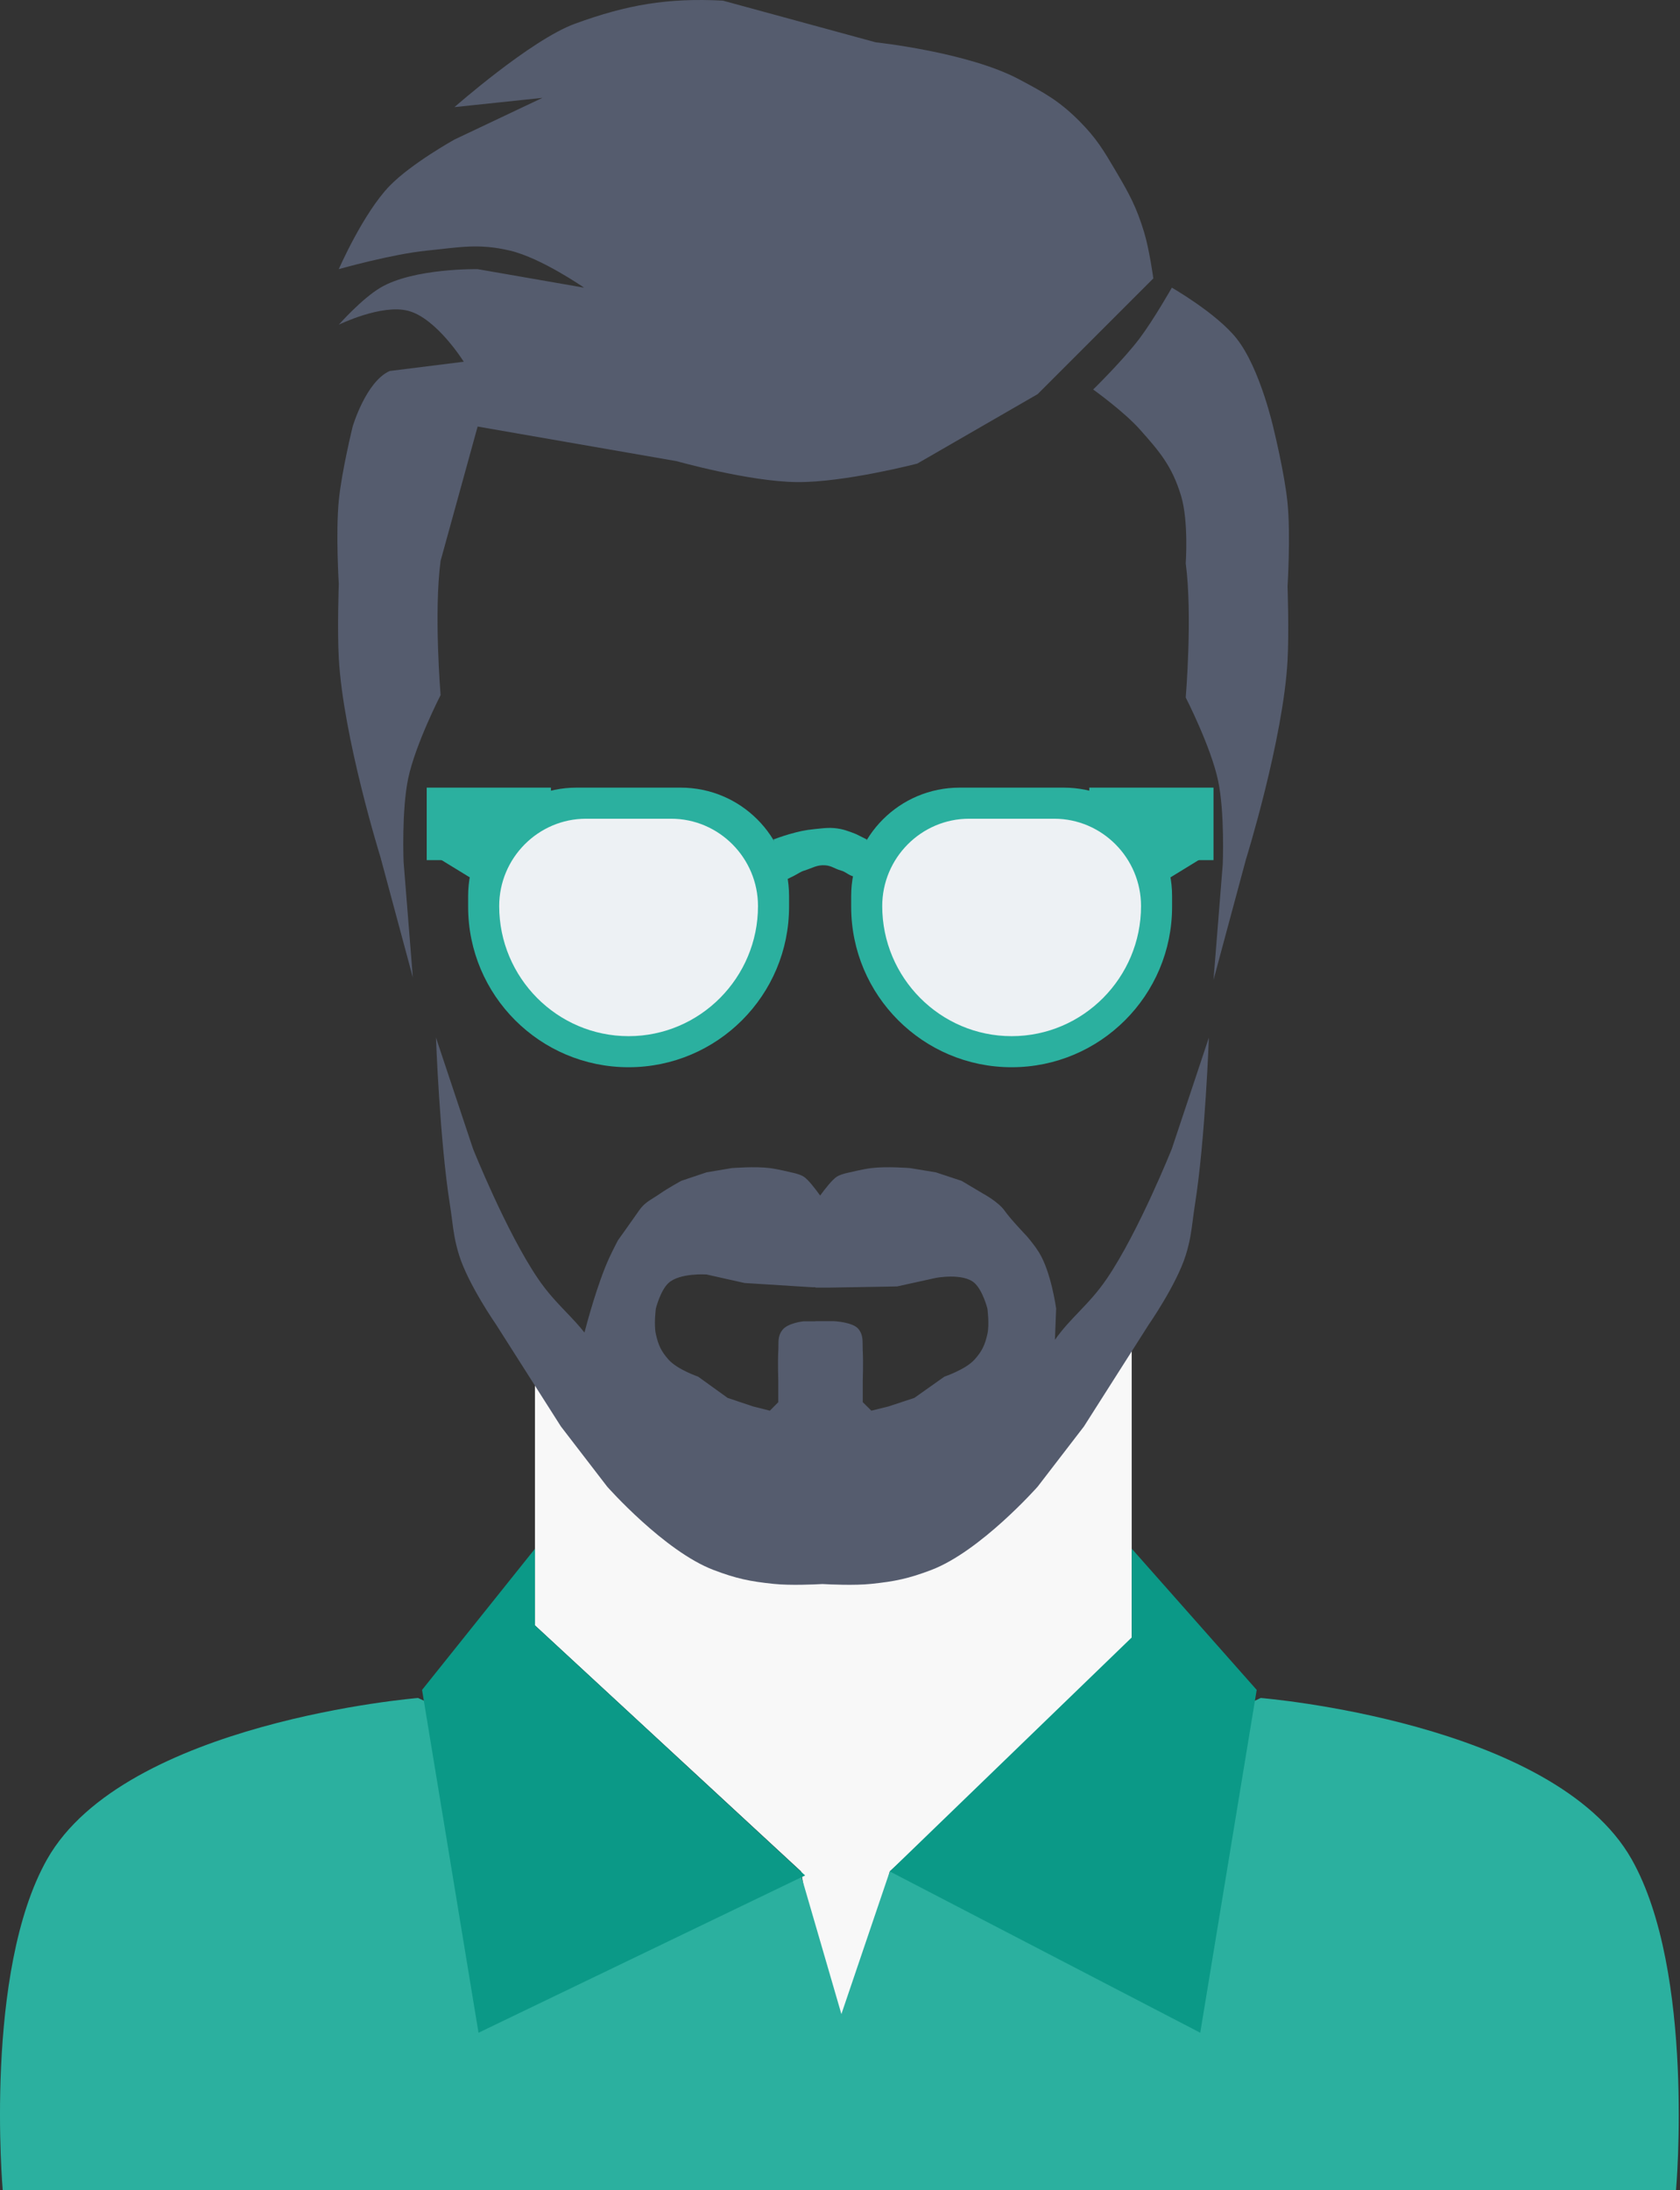 <svg width="155" height="202" viewBox="0 0 155 202" fill="none" xmlns="http://www.w3.org/2000/svg">
<rect x="0" y="0" width="155" height="202" fill="#333333" stroke="none"/>
<path d="M43.191 82.648C43.191 77.125 47.668 72.648 53.191 72.648H62.8C68.323 72.648 72.8 77.125 72.8 82.648V83.632C72.8 91.808 66.172 98.437 57.995 98.437C49.819 98.437 43.191 91.808 43.191 83.632V82.648Z" fill="#2BB09F"/>
<rect x="39.37" y="72.648" width="11.461" height="6.686" fill="#2BB09F"/>
<path d="M72.8 76.946C72.232 77.106 71.367 77.424 71.367 77.424L72.322 81.245L73.277 80.767C73.65 80.58 73.834 80.412 74.232 80.289C74.945 80.07 75.376 79.753 76.143 79.812C76.731 79.857 77.036 80.142 77.575 80.289C77.978 80.399 78.147 80.603 78.531 80.767C79.073 80.999 79.963 81.245 79.963 81.245V77.424L79.008 76.946C79.008 76.946 78.154 76.585 77.575 76.469C76.661 76.286 76.116 76.378 75.188 76.469C74.241 76.562 73.715 76.689 72.8 76.946Z" fill="#2BB09F"/>
<path d="M46.056 83.575C46.056 79.144 49.648 75.514 54.079 75.514H61.911C66.342 75.514 69.934 79.144 69.934 83.575C69.934 90.169 64.589 95.571 57.995 95.571C51.401 95.571 46.056 90.169 46.056 83.575Z" fill="#EDF1F4"/>
<path d="M44.483 81.624L40.416 79.133L43.891 76.891L44.483 81.624Z" fill="#2BB09F"/>
<path d="M108.139 82.648C108.139 77.125 103.662 72.648 98.139 72.648H88.531C83.008 72.648 78.531 77.125 78.531 82.648V83.632C78.531 91.808 85.159 98.437 93.335 98.437C101.511 98.437 108.139 91.808 108.139 83.632V82.648Z" fill="#2BB09F"/>
<rect width="11.461" height="6.686" transform="matrix(-1 0 0 1 111.96 72.648)" fill="#2BB09F"/>
<path d="M105.274 83.575C105.274 79.144 101.682 75.514 97.251 75.514H89.419C84.988 75.514 81.396 79.144 81.396 83.575C81.396 90.169 86.741 95.571 93.335 95.571C99.929 95.571 105.274 90.169 105.274 83.575Z" fill="#EDF1F4"/>
<path d="M106.847 81.624L110.914 79.133L107.439 76.891L106.847 81.624Z" fill="#2BB09F"/>
<path d="M35.1 79.053L38.089 90.155L37.235 79.481C37.235 79.481 37.042 74.736 37.662 71.794C38.327 68.643 40.651 64.109 40.651 64.109C40.651 64.109 40.014 56.519 40.651 51.726L44.067 39.343L62.428 42.536C62.428 42.536 69.13 44.425 73.53 44.467C77.916 44.508 84.632 42.759 84.632 42.759L95.734 36.354L106.409 25.679C106.409 25.679 106.049 23.036 105.555 21.409C104.861 19.124 104.206 17.914 102.993 15.858L102.94 15.768C101.82 13.869 101.154 12.742 99.577 11.161C97.715 9.294 96.353 8.557 94.026 7.318C89.314 4.808 80.789 3.902 80.789 3.902L66.698 0.059C61.604 -0.212 57.825 0.44 53.034 2.194C48.972 3.681 41.932 9.88 41.932 9.88L50.045 9.026L41.932 12.869C41.932 12.869 37.952 15.08 35.954 17.139C33.505 19.664 31.257 24.825 31.257 24.825C31.257 24.825 36.149 23.439 39.37 23.117C42.357 22.818 44.136 22.425 47.056 23.117C49.959 23.804 53.888 26.533 53.888 26.533L44.067 24.825C44.067 24.825 38.168 24.717 35.1 26.533C33.372 27.555 31.257 29.949 31.257 29.949C31.257 29.949 35.195 28.021 37.662 28.668C40.288 29.357 42.786 33.365 42.786 33.365L35.954 34.219C33.758 35.198 32.538 39.343 32.538 39.343C32.538 39.343 31.521 43.473 31.257 46.175C30.966 49.162 31.257 53.861 31.257 53.861C31.257 53.861 31.111 58.029 31.257 60.693C31.66 68.007 35.1 79.053 35.1 79.053Z" fill="#555C6E"/>
<path d="M114.949 79.281L111.96 90.383L112.814 79.708C112.814 79.708 113.007 74.963 112.387 72.022C111.723 68.871 109.398 64.336 109.398 64.336C109.398 64.336 110.035 56.747 109.398 51.953C109.398 51.953 109.673 48.073 108.971 45.748C108.15 43.028 107.024 41.687 105.128 39.57C103.665 37.937 100.858 35.926 100.858 35.926C100.858 35.926 103.634 33.208 105.128 31.23C106.438 29.494 108.117 26.533 108.117 26.533C108.117 26.533 112.253 28.901 114.095 31.23C116.278 33.99 117.511 39.57 117.511 39.57C117.511 39.57 118.528 43.7 118.792 46.402C119.084 49.389 118.792 54.088 118.792 54.088C118.792 54.088 118.938 58.256 118.792 60.92C118.389 68.235 114.949 79.281 114.949 79.281Z" fill="#555C6E"/>
<path d="M49.356 149.919V125.367L71.305 141.735H83.209L104.413 123.506V152.151L82.093 172.611L77.257 191.956L73.909 172.611L49.356 149.919Z" fill="#F8F8F8"/>
<path fill-rule="evenodd" clip-rule="evenodd" d="M40.224 95.706L43.64 105.954C43.64 105.954 46.69 113.589 49.618 117.91C50.495 119.204 51.368 120.117 52.221 121.009C52.8 121.615 53.37 122.21 53.924 122.908C54.125 122.134 55.134 118.341 56.225 115.983C56.513 115.362 57.005 114.413 57.005 114.413C57.005 114.413 58.403 112.461 58.952 111.665C59.363 111.069 59.792 110.801 60.312 110.477C60.495 110.362 60.691 110.24 60.9 110.095C61.63 109.587 62.848 108.917 62.848 108.917L65.185 108.132L67.522 107.739C67.522 107.739 69.67 107.566 71.028 107.739C71.798 107.838 72.976 108.132 72.976 108.132C72.976 108.132 73.735 108.269 74.144 108.524C74.556 108.781 75.231 109.663 75.669 110.272C76.114 109.663 76.802 108.781 77.221 108.524C77.637 108.269 78.41 108.132 78.41 108.132C78.41 108.132 79.609 107.838 80.393 107.739C81.775 107.566 83.961 107.739 83.961 107.739L86.34 108.132L88.719 108.917L90.701 110.095C90.701 110.095 92.118 110.859 92.684 111.665C93.243 112.461 94.666 113.943 94.666 113.943C94.666 113.943 95.334 114.679 95.856 115.513C96.981 117.31 97.442 120.693 97.442 120.693L97.329 123.58C98.04 122.573 98.78 121.8 99.536 121.009C100.389 120.117 101.262 119.204 102.139 117.91C105.067 113.589 108.117 105.954 108.117 105.954L111.533 95.706C111.533 95.706 111.194 105.128 110.252 111.078C110.168 111.61 110.107 112.077 110.051 112.517C109.911 113.599 109.793 114.509 109.398 115.775C108.553 118.481 105.982 122.18 105.982 122.18L100.004 131.574L95.734 137.125C95.734 137.125 90.466 143.083 85.913 144.811C83.833 145.6 82.575 145.864 80.362 146.092C78.836 146.249 76.577 146.143 75.879 146.105C75.18 146.143 72.921 146.249 71.395 146.092C69.182 145.864 67.924 145.6 65.844 144.811C61.291 143.083 56.023 137.125 56.023 137.125L51.753 131.574L45.775 122.18C45.775 122.18 43.204 118.481 42.359 115.775C41.964 114.509 41.846 113.599 41.707 112.517C41.65 112.077 41.59 111.61 41.505 111.078C40.563 105.128 40.224 95.706 40.224 95.706ZM75.238 121.86V121.871H74.144C74.144 121.871 72.711 122.014 72.197 122.656C71.82 123.127 71.819 123.577 71.818 124.119V124.119V124.119C71.817 124.277 71.817 124.443 71.807 124.619C71.748 125.701 71.807 127.367 71.807 127.367V129.329L71.028 130.115L69.47 129.722L67.133 128.937L64.406 126.974C64.406 126.974 62.497 126.325 61.679 125.404C60.999 124.638 60.732 124.053 60.511 123.049C60.312 122.151 60.511 120.693 60.511 120.693C60.511 120.693 60.924 119.03 61.679 118.338C62.717 117.387 65.185 117.553 65.185 117.553L68.691 118.338L74.924 118.731H75.238V118.764H76.519L82.772 118.654L86.34 117.869C86.34 117.869 88.852 117.387 89.909 118.338C90.677 119.03 91.098 120.693 91.098 120.693C91.098 120.693 91.3 122.151 91.098 123.049C90.873 124.053 90.601 124.638 89.909 125.404C89.076 126.325 87.133 126.974 87.133 126.974L84.358 128.937L81.979 129.722L80.393 130.115L79.6 129.329V127.367C79.6 127.367 79.66 125.701 79.6 124.619C79.59 124.442 79.589 124.273 79.589 124.108V124.108C79.588 123.546 79.587 123.05 79.203 122.579C78.679 121.937 76.946 121.86 76.946 121.86H75.238Z" fill="#555C6E"/>
<path d="M79.861 193.444L73.909 172.984L38.568 156.615C38.568 156.615 11.516 158.808 4.343 171.496C-1.52 181.866 0.251 202 0.251 202H79.861V193.444Z" fill="#2BB09F"/>
<path d="M38.94 155.871L49.356 142.851V149.919L74.281 172.984L44.148 187.492L38.94 155.871Z" fill="#0B9987"/>
<path d="M75.025 193.444L82.093 172.612L116.317 156.615C116.317 156.615 143.37 158.808 150.542 171.496C156.405 181.866 154.634 202 154.634 202H75.025V193.444Z" fill="#2BB09F"/>
<path d="M115.945 155.87L104.413 142.839V151.035L82.093 172.612L110.737 187.491L115.945 155.87Z" fill="#0B9987"/>
</svg>
